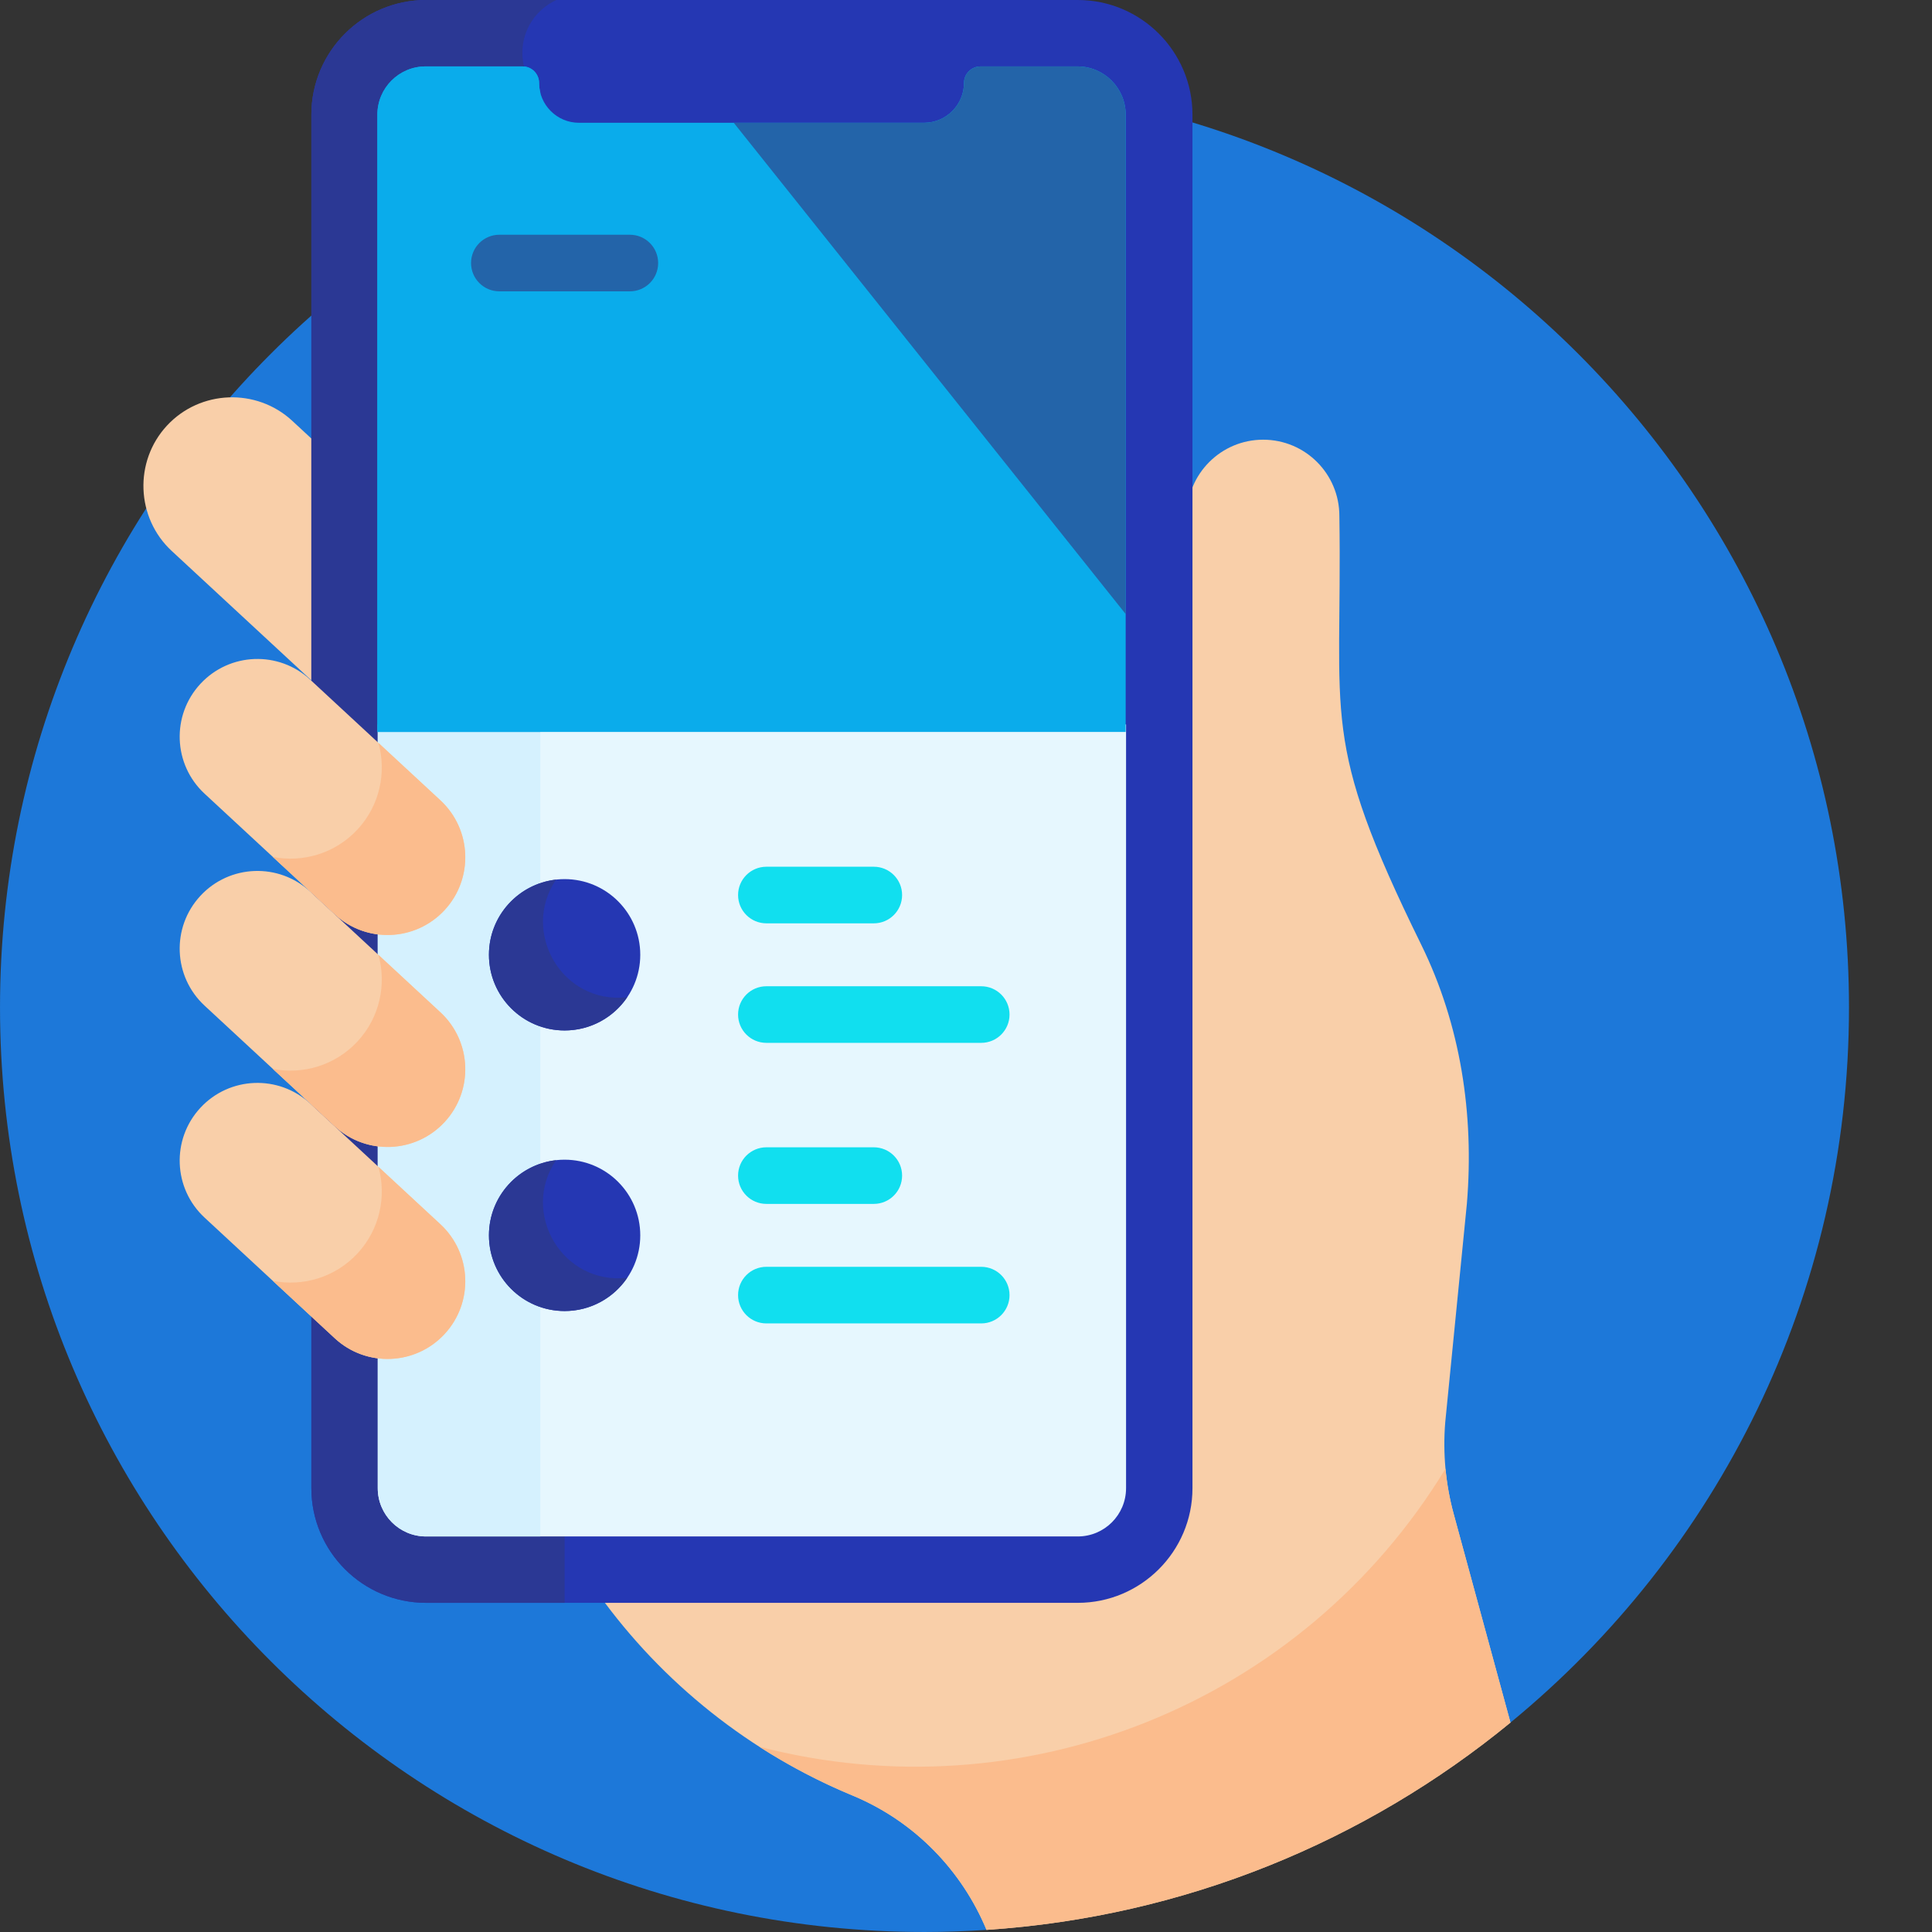 <?xml version="1.0"?>
<svg xmlns="http://www.w3.org/2000/svg" xmlns:xlink="http://www.w3.org/1999/xlink" xmlns:svgjs="http://svgjs.com/svgjs" version="1.1" width="512" height="512" x="0" y="0" viewBox="0 0 512 512.001" style="enable-background:new 0 0 512 512" xml:space="preserve" class=""><rect x="0" y="0" width="512" height="512.001" fill="#333333" stroke="none"/><g><path xmlns="http://www.w3.org/2000/svg" d="m261.438 511.441 138.852-54.941c54.766-44.93 89.711-113.133 89.711-189.5 0-135.309-109.691-245-245-245s-245 109.691-245 245c0 135.312 109.691 245 245 245 5.527 0 11.004-.199 16.438-.559zm0 0" fill="#1d78d9" data-original="#27a3ff" style="" class=""/><path xmlns="http://www.w3.org/2000/svg" d="m388.742 318.949c1.953-23.645-1.648-47.336-12.117-68.629-27.043-55.012-20.84-59.004-21.68-113.602 0-11.156-9.043-20.195-20.195-20.195-11.156 0-20.195 9.039-20.195 20.195 0 7.203 0 203.832 0 203.062 0 3.148-.336 6.223-.957 9.188v29.07c0 24.496-19.93 44.43-44.426 44.43-16.27 0-72.375 0-110.551 0 16.98 23.617 40.215 42.113 67.18 53.312.168.066.336.137.504.207 16.223 6.855 28.609 19.781 35.133 35.453 52.535-3.48 100.547-23.508 138.852-54.938l-15.051-55.293c-2.148-7.902-2.906-16.117-2.238-24.277zm0 0" fill="#f9cfa9" data-original="#f9cfa9" style="" class=""/><path xmlns="http://www.w3.org/2000/svg" d="m83.609 117.23-6.152-5.699c-9.48-8.789-24.43-8.219-33.215 1.266-8.785 9.48-8.215 24.43 1.266 33.215l38.102 35.305zm0 0" fill="#f9cfa9" data-original="#f9cfa9" style="" class=""/><path xmlns="http://www.w3.org/2000/svg" d="m285.621 0h-172.715c-16.758 0-30.391 13.637-30.391 30.395v363.98c0 16.758 13.633 30.395 30.391 30.395h172.715c16.758 0 30.395-13.637 30.395-30.395v-363.98c0-16.758-13.637-30.395-30.395-30.395zm0 0" fill="#2537b3" data-original="#3d4ec6" style="" class=""/><path xmlns="http://www.w3.org/2000/svg" d="m141.035 22.539c-1.645-2.445-2.605-5.387-2.605-8.555 0-6.219 3.703-11.562 9.016-13.984h-34.539c-16.785 0-30.395 13.609-30.395 30.395v363.98c0 16.785 13.609 30.391 30.395 30.391h36.719v-375.59c0-9.559-3.254-18.703-8.59-26.637zm0 0" fill="#2b3894" data-original="#2b3894" style="" class=""/><path xmlns="http://www.w3.org/2000/svg" d="m100.109 191.977v202.398c0 7.07 5.73 12.801 12.797 12.801h172.715c7.066 0 12.797-5.73 12.797-12.801 0-6.945 0-108.336 0-202.398zm0 0" fill="#e6f7fe" data-original="#e6f7fe" style="" class=""/><path xmlns="http://www.w3.org/2000/svg" d="m100.109 191.977v202.398c0 7.07 5.73 12.801 12.797 12.801h30.273v-215.199zm0 0" fill="#d5f1fe" data-original="#d5f1fe" style="" class=""/><path xmlns="http://www.w3.org/2000/svg" d="m169.676 253.031c0 11.074-8.977 20.051-20.051 20.051s-20.051-8.977-20.051-20.051 8.977-20.055 20.051-20.055 20.051 8.98 20.051 20.055zm0 0" fill="#2537b3" data-original="#3d4ec6" style="" class=""/><path xmlns="http://www.w3.org/2000/svg" d="m169.676 327.383c0 11.074-8.977 20.055-20.051 20.055s-20.051-8.98-20.051-20.055c0-11.074 8.977-20.051 20.051-20.051s20.051 8.977 20.051 20.051zm0 0" fill="#2537b3" data-original="#3d4ec6" style="" class=""/><path xmlns="http://www.w3.org/2000/svg" d="m147.359 233.113c-10.008 1.129-17.785 9.609-17.785 19.918 0 11.074 8.977 20.051 20.051 20.051 6.906 0 12.992-3.492 16.598-8.805-17.289 1.949-28.297-17.27-18.863-31.164zm0 0" fill="#2b3894" data-original="#2b3894" style="" class=""/><path xmlns="http://www.w3.org/2000/svg" d="m147.359 307.469c-10.008 1.125-17.785 9.609-17.785 19.914 0 11.078 8.977 20.055 20.051 20.055 6.906 0 12.992-3.492 16.598-8.805-17.184 1.934-28.359-17.18-18.863-31.164zm0 0" fill="#2b3894" data-original="#2b3894" style="" class=""/><g xmlns="http://www.w3.org/2000/svg" fill="#11dfef"><path d="m231.566 244.695h-28.469c-4.141 0-7.5-3.359-7.5-7.5 0-4.145 3.359-7.5 7.5-7.5h28.469c4.141 0 7.5 3.355 7.5 7.5 0 4.141-3.359 7.5-7.5 7.5zm0 0" fill="#11dfef" data-original="#11dfef" style=""/><path d="m260.035 276.367h-56.938c-4.145 0-7.5-3.359-7.5-7.5 0-4.145 3.355-7.5 7.5-7.5h56.938c4.141 0 7.5 3.355 7.5 7.5 0 4.141-3.359 7.5-7.5 7.5zm0 0" fill="#11dfef" data-original="#11dfef" style=""/><path d="m231.566 319.047h-28.469c-4.141 0-7.5-3.355-7.5-7.5s3.359-7.5 7.5-7.5h28.469c4.141 0 7.5 3.355 7.5 7.5s-3.359 7.5-7.5 7.5zm0 0" fill="#11dfef" data-original="#11dfef" style=""/><path d="m260.035 350.719h-56.938c-4.145 0-7.5-3.355-7.5-7.5 0-4.141 3.355-7.5 7.5-7.5h56.938c4.141 0 7.5 3.359 7.5 7.5 0 4.145-3.359 7.5-7.5 7.5zm0 0" fill="#11dfef" data-original="#11dfef" style=""/></g><path xmlns="http://www.w3.org/2000/svg" d="m285.52 17.598h-25.668c-2.422 0-4.383 1.961-4.383 4.379 0 5.809-4.75 10.559-10.555 10.559h-91.496c-5.809 0-10.559-4.75-10.559-10.559 0-2.418-1.961-4.379-4.383-4.379h-25.668c-7.07 0-12.801 5.73-12.801 12.797v163.582h198.312v-163.582c0-7.066-5.73-12.797-12.801-12.797zm0 0" fill="#0aaceb" data-original="#f948b4" style="" class=""/><path xmlns="http://www.w3.org/2000/svg" d="m143.18 24.508c-.203-.812-.32-1.656-.32-2.527 0-2.422-1.961-4.383-4.383-4.383h-25.668c-7.07 0-12.801 5.73-12.801 12.797v163.582h43.172zm0 0" fill="#0aaceb" data-original="#e00e8b" style="" class=""/><path xmlns="http://www.w3.org/2000/svg" d="m285.52 17.598h-25.668c-2.422 0-4.383 1.961-4.383 4.379 0 5.809-4.75 10.559-10.555 10.559h-50.465l103.871 130.203v-132.344c0-7.066-5.73-12.797-12.801-12.797zm0 0" fill="#2364a9" data-original="#fc7acd" style="" class=""/><path xmlns="http://www.w3.org/2000/svg" d="m166.918 77.207h-34.586c-4.141 0-7.5-3.355-7.5-7.5s3.359-7.5 7.5-7.5h34.586c4.141 0 7.5 3.355 7.5 7.5 0 4.141-3.359 7.5-7.5 7.5zm0 0" fill="#2364a9" data-original="#fc7acd" style="" class=""/><path xmlns="http://www.w3.org/2000/svg" d="m117.816 241.191c-7.73 8.34-20.762 8.84-29.105 1.109l-34.496-31.965c-8.344-7.73-8.84-20.762-1.109-29.105s20.762-8.84 29.105-1.109l34.496 31.965c8.34 7.73 8.84 20.762 1.109 29.105zm0 0" fill="#f9cfa9" data-original="#f9cfa9" style="" class=""/><path xmlns="http://www.w3.org/2000/svg" d="m116.707 212.086-16.41-15.203c2.16 7.824.367 16.543-5.551 22.93-5.922 6.391-14.48 8.84-22.441 7.285l16.406 15.203c8.344 7.73 21.371 7.23 29.105-1.109 7.73-8.344 7.23-21.375-1.109-29.105zm0 0" fill="#fbbc8d" data-original="#fbbc8d" style="" class=""/><path xmlns="http://www.w3.org/2000/svg" d="m117.816 297.363c-7.73 8.344-20.762 8.84-29.105 1.109l-34.496-31.965c-8.344-7.73-8.84-20.762-1.109-29.102 7.73-8.344 20.762-8.84 29.105-1.109l34.496 31.965c8.34 7.73 8.84 20.758 1.109 29.102zm0 0" fill="#f9cfa9" data-original="#f9cfa9" style="" class=""/><path xmlns="http://www.w3.org/2000/svg" d="m117.816 353.539c-7.73 8.344-20.762 8.84-29.105 1.109l-34.496-31.965c-8.344-7.73-8.84-20.762-1.109-29.105s20.762-8.84 29.105-1.109l34.496 31.965c8.34 7.73 8.84 20.762 1.109 29.105zm0 0" fill="#f9cfa9" data-original="#f9cfa9" style="" class=""/><path xmlns="http://www.w3.org/2000/svg" d="m385.238 401.207c-1.066-3.93-1.789-7.934-2.168-11.973-38.164 62.656-112.258 91.754-181.855 73.66 7.762 4.988 15.984 9.309 24.586 12.883.168.07.336.141.504.211 16.223 6.852 28.609 19.777 35.133 35.453 52.535-3.48 100.547-23.512 138.852-54.941zm0 0" fill="#fbbc8d" data-original="#fbbc8d" style="" class=""/><path xmlns="http://www.w3.org/2000/svg" d="m116.707 268.262-16.41-15.203c2.16 7.82.367 16.539-5.551 22.93-5.922 6.391-14.48 8.84-22.441 7.285l16.406 15.199c8.344 7.73 21.375 7.234 29.105-1.109 7.73-8.344 7.23-21.371-1.109-29.102zm0 0" fill="#fbbc8d" data-original="#fbbc8d" style="" class=""/><path xmlns="http://www.w3.org/2000/svg" d="m116.707 324.434-16.41-15.203c2.16 7.824.367 16.543-5.551 22.93-5.922 6.391-14.48 8.844-22.441 7.285l16.406 15.203c8.344 7.73 21.375 7.234 29.105-1.109 7.73-8.344 7.23-21.375-1.109-29.105zm0 0" fill="#fbbc8d" data-original="#fbbc8d" style="" class=""/></g></svg>
